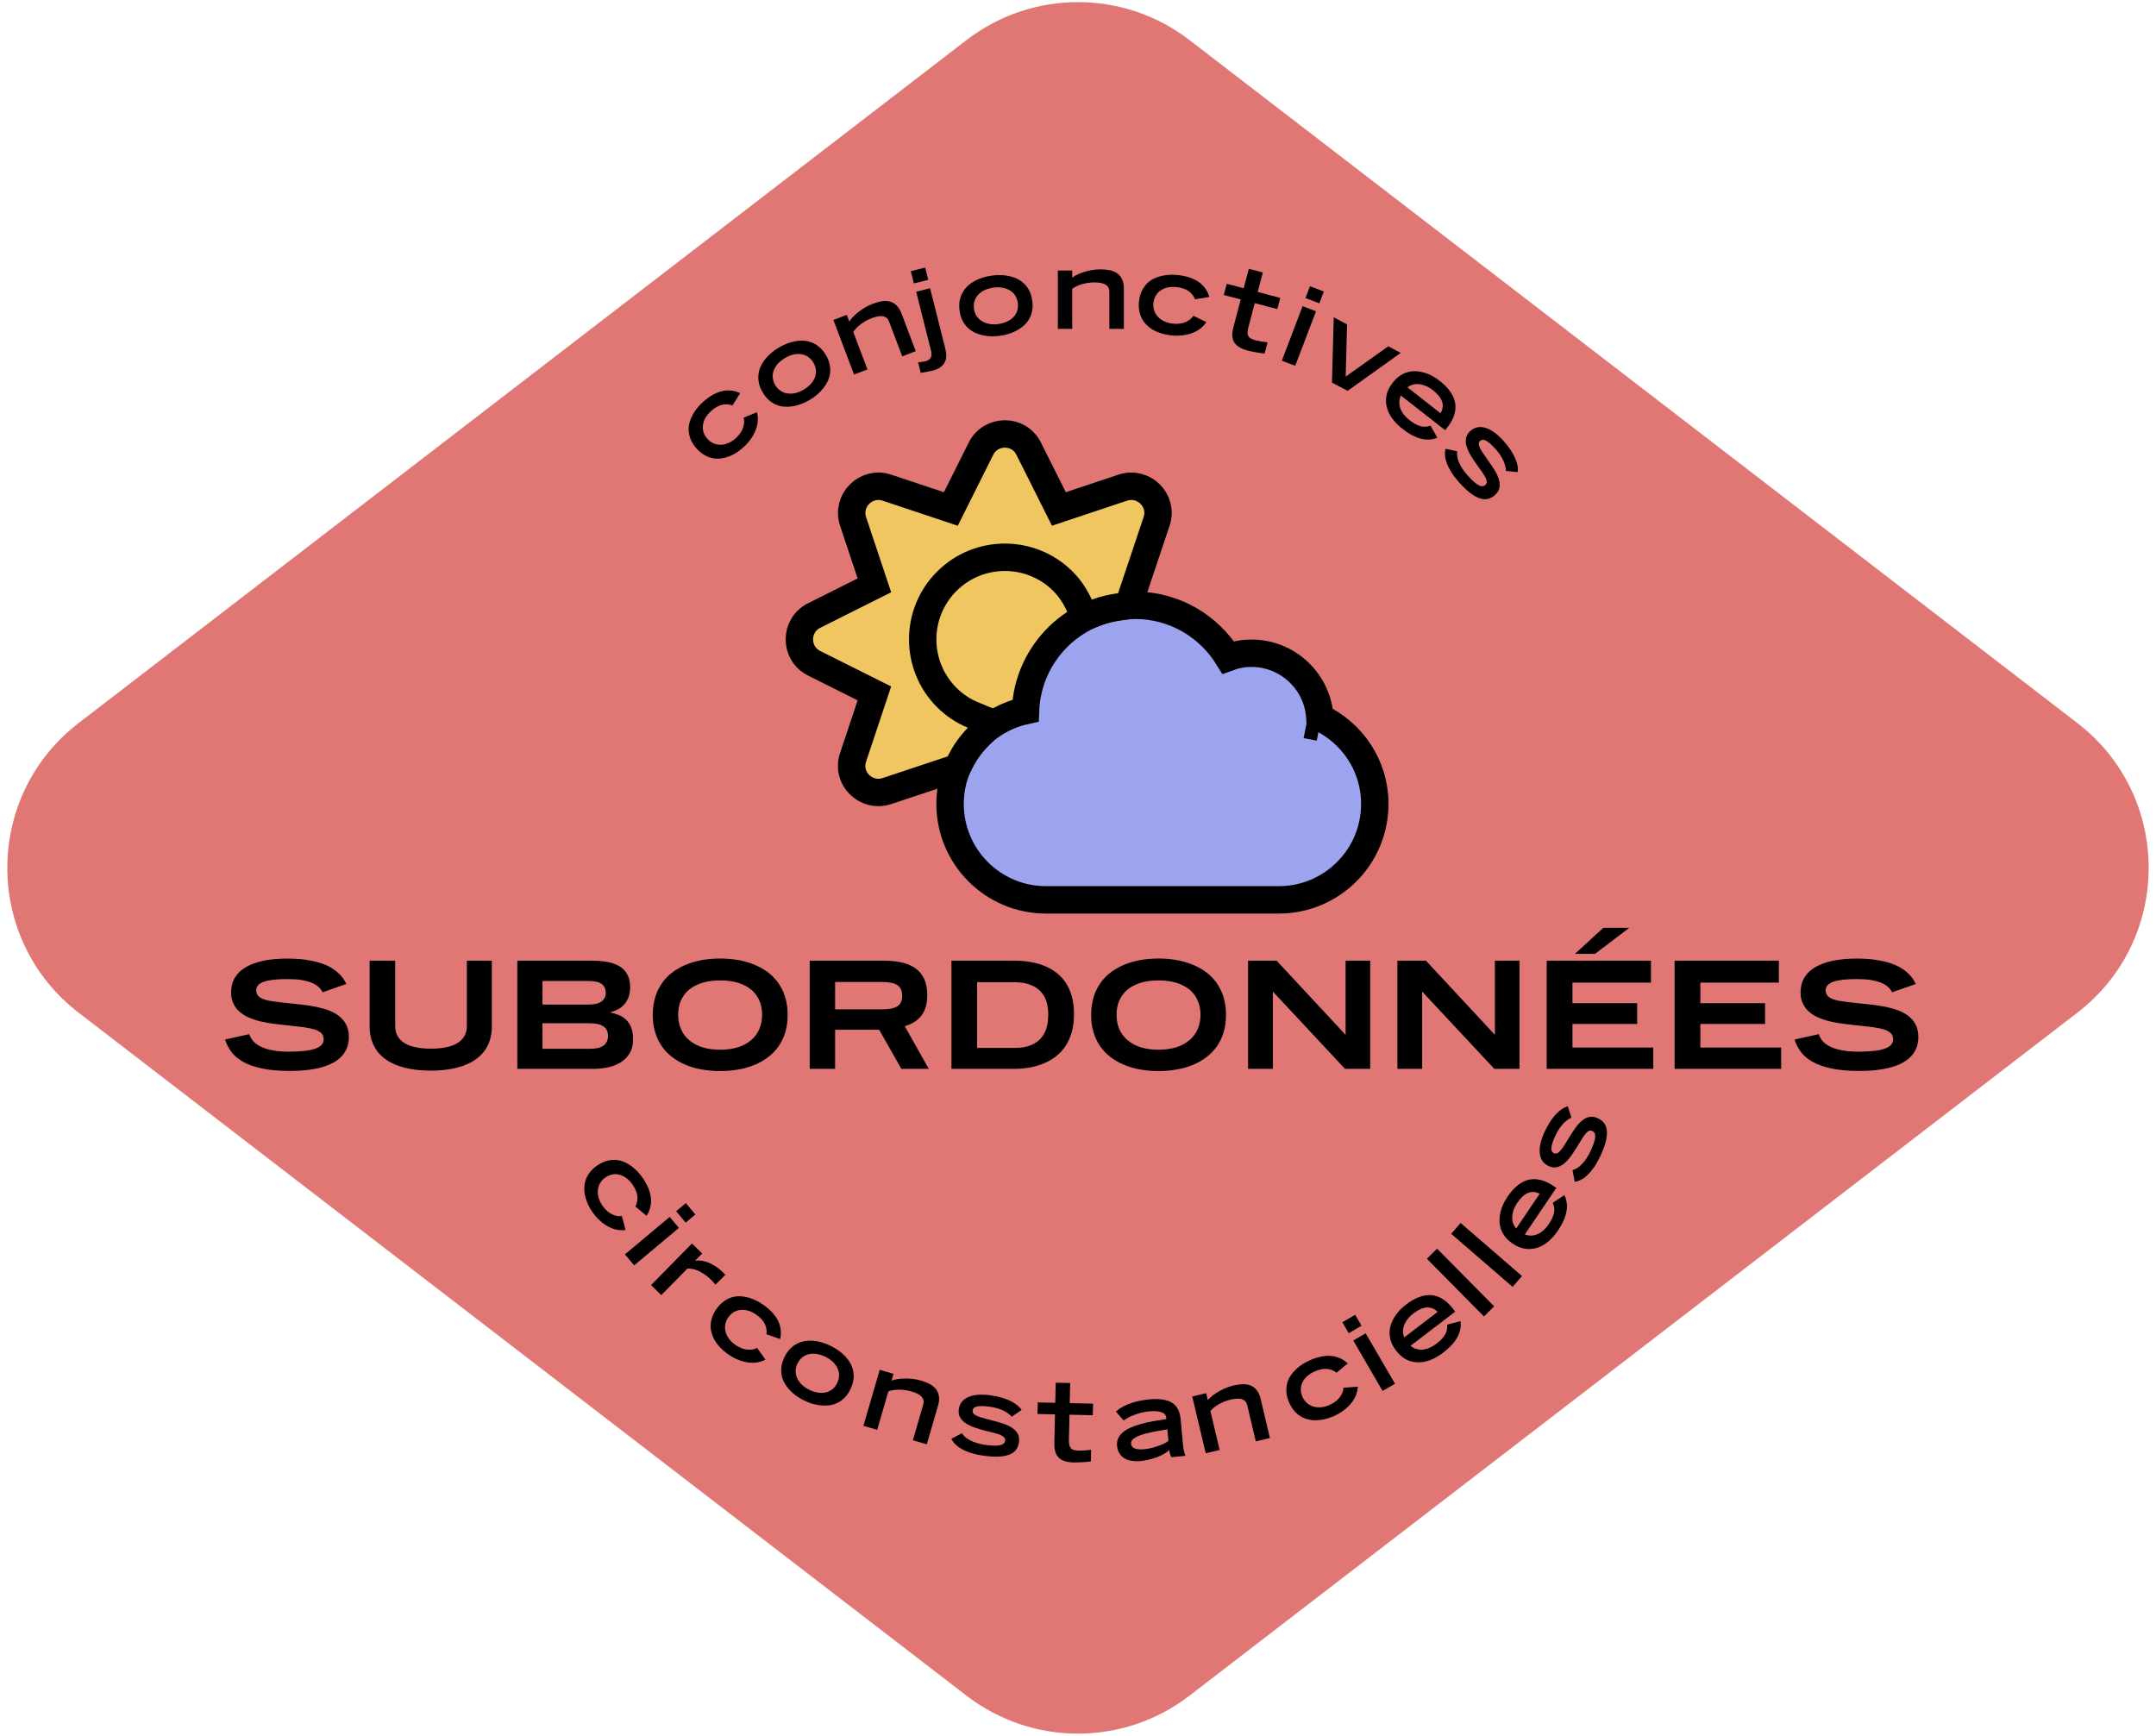 <svg width="236" height="190" viewBox="0 0 236 190" fill="none" xmlns="http://www.w3.org/2000/svg">
<path d="M8.608 110.852C-1.8 102.847 -1.8 87.153 8.608 79.147L105.806 4.38C112.995 -1.15 123.005 -1.15 130.194 4.38L227.392 79.147C237.799 87.153 237.799 102.847 227.392 110.852L130.194 185.62C123.005 191.15 112.995 191.15 105.806 185.62L8.608 110.852Z" fill="#E17774"/>
<path d="M31.695 117.227C32.547 117.227 33.297 117.18 33.953 117.086C34.602 116.992 35.172 116.859 35.648 116.688C36.125 116.523 36.531 116.32 36.859 116.086C37.18 115.859 37.445 115.602 37.641 115.328C37.836 115.055 37.977 114.758 38.062 114.453C38.148 114.148 38.188 113.828 38.188 113.508C38.188 113 38.094 112.57 37.914 112.203C37.734 111.836 37.484 111.523 37.172 111.266C36.852 111.008 36.484 110.797 36.07 110.633C35.648 110.469 35.195 110.336 34.719 110.234C34.242 110.133 33.75 110.055 33.242 109.992C32.734 109.938 32.234 109.883 31.742 109.828C31.109 109.766 30.555 109.703 30.094 109.641C29.625 109.586 29.242 109.508 28.938 109.406C28.633 109.305 28.414 109.18 28.266 109.016C28.117 108.859 28.047 108.648 28.047 108.383C28.047 107.977 28.32 107.672 28.867 107.469C29.414 107.273 30.266 107.172 31.43 107.172C32 107.172 32.508 107.203 32.945 107.266C33.375 107.336 33.75 107.43 34.07 107.555C34.383 107.68 34.641 107.828 34.844 108.008C35.047 108.188 35.203 108.391 35.312 108.617L37.906 107.711C37.812 107.5 37.688 107.289 37.539 107.07C37.383 106.859 37.188 106.648 36.953 106.438C36.719 106.227 36.438 106.031 36.109 105.852C35.781 105.672 35.391 105.508 34.945 105.375C34.5 105.242 33.984 105.133 33.406 105.047C32.828 104.969 32.172 104.93 31.445 104.93C30.453 104.93 29.57 105.008 28.812 105.172C28.047 105.336 27.406 105.57 26.883 105.883C26.359 106.195 25.969 106.578 25.703 107.031C25.43 107.492 25.297 108.016 25.297 108.609C25.297 109.102 25.383 109.523 25.562 109.875C25.734 110.234 25.969 110.539 26.273 110.789C26.578 111.047 26.93 111.258 27.336 111.422C27.734 111.586 28.164 111.727 28.625 111.828C29.086 111.93 29.562 112.016 30.055 112.078C30.547 112.141 31.023 112.195 31.5 112.242C32.164 112.312 32.742 112.375 33.234 112.438C33.727 112.508 34.133 112.594 34.461 112.695C34.781 112.805 35.023 112.945 35.188 113.109C35.352 113.281 35.43 113.508 35.43 113.781C35.43 114 35.359 114.188 35.219 114.352C35.078 114.516 34.859 114.656 34.555 114.773C34.25 114.891 33.852 114.977 33.375 115.031C32.898 115.086 32.312 115.117 31.633 115.117C30.938 115.117 30.336 115.07 29.828 114.969C29.32 114.875 28.898 114.742 28.555 114.57C28.203 114.406 27.93 114.203 27.727 113.969C27.523 113.734 27.375 113.477 27.281 113.203L24.641 113.789C24.781 114.25 25 114.688 25.297 115.102C25.594 115.516 26.016 115.883 26.555 116.195C27.094 116.516 27.789 116.766 28.625 116.945C29.461 117.133 30.484 117.227 31.695 117.227ZM47.148 117.195C48.227 117.195 49.18 117.086 50.016 116.875C50.844 116.664 51.539 116.352 52.109 115.938C52.672 115.531 53.102 115.023 53.398 114.422C53.688 113.82 53.836 113.133 53.836 112.359V105.156H51.102V112.297C51.102 112.734 51.008 113.109 50.828 113.422C50.648 113.734 50.383 113.992 50.047 114.195C49.711 114.398 49.297 114.547 48.812 114.641C48.328 114.742 47.781 114.789 47.18 114.789C46.57 114.789 46.023 114.742 45.539 114.641C45.055 114.547 44.641 114.398 44.305 114.195C43.969 113.992 43.711 113.734 43.531 113.422C43.352 113.109 43.258 112.734 43.258 112.297V105.156H40.461V112.359C40.461 113.133 40.609 113.82 40.906 114.422C41.195 115.023 41.625 115.531 42.195 115.938C42.766 116.352 43.461 116.664 44.297 116.875C45.125 117.086 46.078 117.195 47.148 117.195ZM56.625 105.156V117H64.961C65.477 117 65.992 116.945 66.508 116.844C67.023 116.742 67.492 116.562 67.906 116.312C68.32 116.062 68.656 115.727 68.914 115.312C69.172 114.898 69.297 114.375 69.297 113.75C69.297 113.242 69.227 112.82 69.094 112.477C68.953 112.133 68.766 111.852 68.531 111.625C68.297 111.398 68.031 111.227 67.727 111.102C67.422 110.977 67.102 110.883 66.766 110.82C67.047 110.75 67.32 110.648 67.586 110.516C67.844 110.383 68.078 110.211 68.289 109.992C68.5 109.773 68.664 109.508 68.789 109.188C68.914 108.875 68.977 108.508 68.977 108.086C68.977 107.656 68.922 107.289 68.805 106.977C68.688 106.664 68.523 106.398 68.32 106.18C68.117 105.969 67.875 105.789 67.602 105.656C67.328 105.523 67.031 105.414 66.711 105.344C66.391 105.273 66.062 105.219 65.711 105.195C65.359 105.172 65.016 105.156 64.672 105.156H56.625ZM64.57 114.805H59.375V112.008H64.492C65.203 112.008 65.727 112.125 66.062 112.352C66.391 112.578 66.555 112.93 66.555 113.398C66.555 113.844 66.398 114.195 66.078 114.438C65.758 114.68 65.258 114.805 64.57 114.805ZM64.461 109.961H59.375V107.383H64.43C65.094 107.383 65.578 107.492 65.867 107.711C66.156 107.93 66.305 108.25 66.305 108.68C66.305 109.07 66.156 109.383 65.859 109.609C65.555 109.844 65.094 109.961 64.461 109.961ZM78.828 117.242C79.5 117.242 80.148 117.188 80.773 117.078C81.398 116.977 81.984 116.812 82.539 116.586C83.086 116.367 83.586 116.086 84.039 115.75C84.484 115.414 84.875 115.023 85.203 114.562C85.523 114.109 85.773 113.594 85.953 113.008C86.133 112.43 86.219 111.789 86.219 111.078C86.219 110.367 86.125 109.727 85.945 109.141C85.766 108.562 85.508 108.047 85.188 107.586C84.859 107.133 84.469 106.734 84.016 106.398C83.555 106.062 83.055 105.789 82.508 105.57C81.961 105.352 81.375 105.188 80.758 105.078C80.133 104.977 79.492 104.922 78.828 104.922C78.164 104.922 77.523 104.977 76.906 105.078C76.281 105.188 75.695 105.352 75.156 105.57C74.609 105.789 74.109 106.062 73.656 106.398C73.195 106.734 72.805 107.133 72.484 107.586C72.156 108.047 71.906 108.562 71.727 109.141C71.547 109.727 71.453 110.367 71.453 111.078C71.453 111.789 71.539 112.43 71.719 113.008C71.898 113.594 72.148 114.109 72.469 114.562C72.789 115.023 73.18 115.414 73.633 115.75C74.078 116.086 74.578 116.367 75.125 116.586C75.672 116.812 76.258 116.977 76.883 117.078C77.508 117.188 78.156 117.242 78.828 117.242ZM78.828 114.906C78.094 114.906 77.445 114.812 76.875 114.633C76.305 114.453 75.82 114.188 75.43 113.852C75.039 113.516 74.742 113.117 74.539 112.648C74.336 112.18 74.234 111.656 74.234 111.078C74.234 110.5 74.336 109.977 74.539 109.516C74.742 109.055 75.039 108.656 75.43 108.328C75.82 108.008 76.305 107.758 76.875 107.578C77.445 107.406 78.094 107.32 78.828 107.32C79.562 107.32 80.219 107.406 80.789 107.578C81.359 107.758 81.836 108.008 82.227 108.328C82.617 108.656 82.914 109.055 83.117 109.516C83.32 109.977 83.422 110.5 83.422 111.078C83.422 111.656 83.32 112.18 83.117 112.648C82.914 113.117 82.617 113.516 82.227 113.852C81.836 114.188 81.359 114.453 80.789 114.633C80.219 114.812 79.562 114.906 78.828 114.906ZM88.633 105.156V117H91.414V112.719H96.234L98.664 117H101.664L99.039 112.328C99.859 112.086 100.469 111.688 100.883 111.133C101.297 110.578 101.5 109.844 101.5 108.93C101.5 108.25 101.391 107.664 101.18 107.188C100.961 106.711 100.648 106.32 100.242 106.016C99.828 105.719 99.328 105.5 98.742 105.359C98.156 105.227 97.484 105.156 96.742 105.156H88.633ZM96.641 110.484H91.414V107.492H96.641C97.367 107.492 97.906 107.609 98.25 107.852C98.586 108.094 98.758 108.477 98.758 109.008C98.758 109.531 98.586 109.906 98.25 110.133C97.906 110.367 97.367 110.484 96.641 110.484ZM104.148 105.156V117H111C111.594 117 112.172 116.953 112.727 116.852C113.281 116.75 113.797 116.602 114.281 116.391C114.766 116.188 115.211 115.93 115.617 115.609C116.016 115.289 116.367 114.914 116.656 114.469C116.945 114.023 117.164 113.516 117.328 112.945C117.484 112.375 117.562 111.727 117.562 111.016C117.562 110.297 117.484 109.656 117.328 109.086C117.172 108.516 116.953 108.016 116.664 107.578C116.375 107.148 116.031 106.773 115.633 106.469C115.234 106.164 114.789 105.914 114.305 105.719C113.812 105.523 113.289 105.383 112.734 105.289C112.18 105.203 111.602 105.156 111 105.156H104.148ZM111.031 114.711H106.953V107.516H111C111.68 107.516 112.266 107.602 112.742 107.781C113.219 107.961 113.602 108.203 113.898 108.516C114.195 108.828 114.414 109.203 114.547 109.633C114.68 110.062 114.742 110.539 114.742 111.047C114.742 111.594 114.68 112.094 114.547 112.539C114.414 112.984 114.195 113.375 113.906 113.695C113.609 114.016 113.227 114.266 112.758 114.445C112.281 114.625 111.711 114.711 111.031 114.711ZM126.812 117.242C127.484 117.242 128.133 117.188 128.758 117.078C129.383 116.977 129.969 116.812 130.523 116.586C131.07 116.367 131.57 116.086 132.023 115.75C132.469 115.414 132.859 115.023 133.188 114.562C133.508 114.109 133.758 113.594 133.938 113.008C134.117 112.43 134.203 111.789 134.203 111.078C134.203 110.367 134.109 109.727 133.93 109.141C133.75 108.562 133.492 108.047 133.172 107.586C132.844 107.133 132.453 106.734 132 106.398C131.539 106.062 131.039 105.789 130.492 105.57C129.945 105.352 129.359 105.188 128.742 105.078C128.117 104.977 127.477 104.922 126.812 104.922C126.148 104.922 125.508 104.977 124.891 105.078C124.266 105.188 123.68 105.352 123.141 105.57C122.594 105.789 122.094 106.062 121.641 106.398C121.18 106.734 120.789 107.133 120.469 107.586C120.141 108.047 119.891 108.562 119.711 109.141C119.531 109.727 119.438 110.367 119.438 111.078C119.438 111.789 119.523 112.43 119.703 113.008C119.883 113.594 120.133 114.109 120.453 114.562C120.773 115.023 121.164 115.414 121.617 115.75C122.062 116.086 122.562 116.367 123.109 116.586C123.656 116.812 124.242 116.977 124.867 117.078C125.492 117.188 126.141 117.242 126.812 117.242ZM126.812 114.906C126.078 114.906 125.43 114.812 124.859 114.633C124.289 114.453 123.805 114.188 123.414 113.852C123.023 113.516 122.727 113.117 122.523 112.648C122.32 112.18 122.219 111.656 122.219 111.078C122.219 110.5 122.32 109.977 122.523 109.516C122.727 109.055 123.023 108.656 123.414 108.328C123.805 108.008 124.289 107.758 124.859 107.578C125.43 107.406 126.078 107.32 126.812 107.32C127.547 107.32 128.203 107.406 128.773 107.578C129.344 107.758 129.82 108.008 130.211 108.328C130.602 108.656 130.898 109.055 131.102 109.516C131.305 109.977 131.406 110.5 131.406 111.078C131.406 111.656 131.305 112.18 131.102 112.648C130.898 113.117 130.602 113.516 130.211 113.852C129.82 114.188 129.344 114.453 128.773 114.633C128.203 114.812 127.547 114.906 126.812 114.906ZM136.617 105.156V117H139.328V108.539L147.227 117H149.984V105.156H147.289V113.273L139.742 105.156H136.617ZM152.961 105.156V117H155.672V108.539L163.57 117H166.328V105.156H163.633V113.273L156.086 105.156H152.961ZM175.508 101.562L172.391 104.414H174.586L178.344 101.562H175.508ZM169.305 105.156V117H180.969V114.664H172.125V112.086H179.211V109.812H172.125V107.562H180.719V105.156H169.305ZM183.305 105.156V117H194.969V114.664H186.125V112.086H193.211V109.812H186.125V107.562H194.719V105.156H183.305ZM203.492 117.227C204.344 117.227 205.094 117.18 205.75 117.086C206.398 116.992 206.969 116.859 207.445 116.688C207.922 116.523 208.328 116.32 208.656 116.086C208.977 115.859 209.242 115.602 209.438 115.328C209.633 115.055 209.773 114.758 209.859 114.453C209.945 114.148 209.984 113.828 209.984 113.508C209.984 113 209.891 112.57 209.711 112.203C209.531 111.836 209.281 111.523 208.969 111.266C208.648 111.008 208.281 110.797 207.867 110.633C207.445 110.469 206.992 110.336 206.516 110.234C206.039 110.133 205.547 110.055 205.039 109.992C204.531 109.938 204.031 109.883 203.539 109.828C202.906 109.766 202.352 109.703 201.891 109.641C201.422 109.586 201.039 109.508 200.734 109.406C200.43 109.305 200.211 109.18 200.062 109.016C199.914 108.859 199.844 108.648 199.844 108.383C199.844 107.977 200.117 107.672 200.664 107.469C201.211 107.273 202.062 107.172 203.227 107.172C203.797 107.172 204.305 107.203 204.742 107.266C205.172 107.336 205.547 107.43 205.867 107.555C206.18 107.68 206.438 107.828 206.641 108.008C206.844 108.188 207 108.391 207.109 108.617L209.703 107.711C209.609 107.5 209.484 107.289 209.336 107.07C209.18 106.859 208.984 106.648 208.75 106.438C208.516 106.227 208.234 106.031 207.906 105.852C207.578 105.672 207.188 105.508 206.742 105.375C206.297 105.242 205.781 105.133 205.203 105.047C204.625 104.969 203.969 104.93 203.242 104.93C202.25 104.93 201.367 105.008 200.609 105.172C199.844 105.336 199.203 105.57 198.68 105.883C198.156 106.195 197.766 106.578 197.5 107.031C197.227 107.492 197.094 108.016 197.094 108.609C197.094 109.102 197.18 109.523 197.359 109.875C197.531 110.234 197.766 110.539 198.07 110.789C198.375 111.047 198.727 111.258 199.133 111.422C199.531 111.586 199.961 111.727 200.422 111.828C200.883 111.93 201.359 112.016 201.852 112.078C202.344 112.141 202.82 112.195 203.297 112.242C203.961 112.312 204.539 112.375 205.031 112.438C205.523 112.508 205.93 112.594 206.258 112.695C206.578 112.805 206.82 112.945 206.984 113.109C207.148 113.281 207.227 113.508 207.227 113.781C207.227 114 207.156 114.188 207.016 114.352C206.875 114.516 206.656 114.656 206.352 114.773C206.047 114.891 205.648 114.977 205.172 115.031C204.695 115.086 204.109 115.117 203.43 115.117C202.734 115.117 202.133 115.07 201.625 114.969C201.117 114.875 200.695 114.742 200.352 114.57C200 114.406 199.727 114.203 199.523 113.969C199.32 113.734 199.172 113.477 199.078 113.203L196.438 113.789C196.578 114.25 196.797 114.688 197.094 115.102C197.391 115.516 197.812 115.883 198.352 116.195C198.891 116.516 199.586 116.766 200.422 116.945C201.258 117.133 202.281 117.227 203.492 117.227Z" fill="black"/>
<path d="M81.261 49.064C81.646 48.73 81.961 48.387 82.203 48.031C82.448 47.678 82.63 47.334 82.75 46.99C82.874 46.65 82.944 46.318 82.954 45.999C82.968 45.684 82.931 45.391 82.859 45.12L81.395 45.722C81.457 45.963 81.47 46.192 81.437 46.414C81.405 46.636 81.34 46.847 81.247 47.044C81.154 47.241 81.037 47.42 80.905 47.581C80.769 47.746 80.63 47.889 80.488 48.012C80.227 48.239 79.954 48.406 79.671 48.519C79.389 48.632 79.119 48.687 78.846 48.684C78.572 48.681 78.314 48.626 78.069 48.513C77.827 48.404 77.606 48.239 77.418 48.022C77.199 47.77 77.052 47.502 76.985 47.227C76.913 46.956 76.911 46.686 76.964 46.415C77.016 46.145 77.121 45.891 77.281 45.636C77.444 45.386 77.643 45.159 77.882 44.952C78.276 44.611 78.669 44.394 79.05 44.304C79.434 44.219 79.81 44.242 80.174 44.384L81.025 43.041C80.419 42.745 79.777 42.666 79.103 42.8C78.428 42.943 77.737 43.318 77.028 43.932C76.807 44.124 76.597 44.337 76.393 44.576C76.189 44.815 76.008 45.072 75.856 45.344C75.699 45.619 75.58 45.901 75.492 46.202C75.404 46.504 75.365 46.808 75.381 47.121C75.4 47.438 75.468 47.758 75.599 48.079C75.729 48.408 75.93 48.73 76.211 49.053C76.468 49.35 76.742 49.585 77.024 49.759C77.307 49.933 77.593 50.057 77.887 50.128C78.181 50.199 78.478 50.22 78.775 50.195C79.076 50.175 79.366 50.117 79.656 50.013C79.942 49.913 80.225 49.784 80.494 49.62C80.763 49.456 81.022 49.271 81.261 49.064Z" fill="black"/>
<path d="M88.647 43.764C88.924 43.598 89.188 43.413 89.438 43.202C89.688 42.992 89.907 42.765 90.106 42.516C90.306 42.267 90.47 42.005 90.606 41.719C90.74 41.441 90.823 41.146 90.863 40.835C90.903 40.525 90.881 40.203 90.811 39.87C90.742 39.536 90.603 39.202 90.396 38.855C90.186 38.503 89.951 38.213 89.69 37.993C89.429 37.774 89.156 37.603 88.864 37.491C88.572 37.379 88.272 37.312 87.961 37.293C87.649 37.275 87.341 37.295 87.027 37.353C86.714 37.411 86.408 37.505 86.104 37.625C85.801 37.745 85.512 37.89 85.235 38.055C84.959 38.221 84.694 38.406 84.445 38.617C84.195 38.827 83.968 39.052 83.768 39.301C83.569 39.55 83.404 39.812 83.273 40.095C83.142 40.378 83.059 40.673 83.025 40.981C82.985 41.291 83.006 41.613 83.076 41.946C83.146 42.28 83.29 42.624 83.501 42.976C83.708 43.323 83.939 43.608 84.2 43.827C84.461 44.047 84.731 44.213 85.023 44.325C85.311 44.44 85.61 44.507 85.924 44.518C86.235 44.536 86.544 44.516 86.857 44.458C87.171 44.4 87.48 44.311 87.783 44.191C88.087 44.071 88.371 43.929 88.647 43.764ZM87.98 42.647C87.673 42.831 87.367 42.959 87.06 43.026C86.752 43.094 86.462 43.111 86.187 43.063C85.911 43.023 85.662 42.926 85.435 42.775C85.208 42.624 85.02 42.423 84.87 42.172C84.707 41.9 84.613 41.628 84.59 41.349C84.564 41.078 84.597 40.812 84.692 40.55C84.786 40.296 84.933 40.051 85.142 39.818C85.353 39.589 85.611 39.38 85.918 39.197C86.225 39.014 86.53 38.885 86.835 38.813C87.142 38.745 87.428 38.731 87.704 38.771C87.975 38.814 88.224 38.91 88.451 39.062C88.681 39.218 88.873 39.424 89.029 39.686C89.188 39.952 89.279 40.219 89.305 40.49C89.334 40.766 89.301 41.032 89.207 41.286C89.113 41.54 88.966 41.785 88.758 42.019C88.549 42.252 88.292 42.461 87.98 42.647Z" fill="black"/>
<path d="M91.224 35.024L93.486 40.997L94.955 40.441L93.403 36.342C93.479 36.213 93.585 36.079 93.724 35.932C93.857 35.788 94.011 35.648 94.191 35.511C94.371 35.374 94.562 35.251 94.772 35.128C94.984 35.01 95.197 34.91 95.422 34.825C95.943 34.628 96.361 34.557 96.673 34.621C96.98 34.687 97.195 34.874 97.313 35.187L98.757 39.001L100.242 38.438L98.686 34.329C98.539 33.94 98.358 33.645 98.14 33.433C97.922 33.221 97.681 33.08 97.409 33.008C97.139 32.941 96.84 32.929 96.527 32.978C96.214 33.028 95.886 33.121 95.546 33.25C95.212 33.376 94.899 33.526 94.615 33.702C94.325 33.881 94.073 34.058 93.854 34.241C93.63 34.426 93.446 34.602 93.291 34.774C93.137 34.945 93.033 35.085 92.971 35.202L92.693 34.468L91.224 35.024Z" fill="black"/>
<path d="M102.08 40.571C102.449 40.478 102.743 40.349 102.96 40.18C103.178 40.011 103.336 39.825 103.434 39.614C103.532 39.402 103.579 39.179 103.58 38.943C103.581 38.707 103.551 38.467 103.492 38.234L101.811 31.551L100.288 31.934L101.919 38.418C101.966 38.605 101.981 38.759 101.965 38.89C101.944 39.022 101.904 39.128 101.842 39.217C101.78 39.305 101.7 39.373 101.598 39.423C101.497 39.479 101.392 39.517 101.278 39.546C101.204 39.564 101.123 39.579 101.048 39.592C100.967 39.606 100.892 39.619 100.822 39.63C100.747 39.643 100.682 39.647 100.628 39.649C100.569 39.658 100.527 39.656 100.497 39.658L100.786 40.806C100.815 40.804 100.875 40.801 100.967 40.784C101.056 40.774 101.166 40.758 101.287 40.734C101.408 40.709 101.541 40.688 101.685 40.658C101.823 40.629 101.955 40.602 102.08 40.571ZM99.698 29.684L100.035 31.025L101.609 30.629L101.272 29.288L99.698 29.684Z" fill="black"/>
<path d="M109.468 36.755C109.787 36.711 110.103 36.643 110.415 36.547C110.727 36.451 111.018 36.328 111.299 36.176C111.579 36.025 111.833 35.848 112.07 35.638C112.302 35.434 112.494 35.194 112.651 34.924C112.809 34.654 112.915 34.349 112.981 34.015C113.047 33.681 113.05 33.319 112.995 32.919C112.939 32.513 112.836 32.154 112.681 31.85C112.527 31.546 112.342 31.282 112.117 31.065C111.892 30.847 111.642 30.669 111.363 30.53C111.083 30.391 110.791 30.29 110.48 30.221C110.169 30.151 109.851 30.118 109.524 30.11C109.198 30.102 108.875 30.123 108.556 30.167C108.237 30.212 107.921 30.279 107.609 30.375C107.297 30.472 107 30.59 106.719 30.741C106.438 30.892 106.185 31.07 105.954 31.279C105.722 31.488 105.531 31.728 105.379 31.997C105.221 32.268 105.115 32.572 105.049 32.907C104.983 33.241 104.981 33.614 105.038 34.02C105.093 34.421 105.195 34.773 105.35 35.077C105.504 35.381 105.688 35.64 105.913 35.857C106.132 36.075 106.382 36.254 106.666 36.386C106.946 36.525 107.238 36.626 107.549 36.695C107.861 36.765 108.179 36.803 108.506 36.811C108.832 36.819 109.149 36.799 109.468 36.755ZM109.29 35.467C108.936 35.516 108.604 35.514 108.295 35.456C107.985 35.399 107.711 35.301 107.477 35.15C107.238 35.005 107.047 34.819 106.897 34.591C106.747 34.363 106.652 34.104 106.612 33.814C106.569 33.501 106.588 33.214 106.676 32.948C106.758 32.688 106.891 32.456 107.082 32.252C107.268 32.055 107.499 31.887 107.782 31.753C108.066 31.625 108.385 31.534 108.739 31.485C109.093 31.436 109.424 31.437 109.733 31.489C110.043 31.547 110.311 31.646 110.55 31.79C110.783 31.936 110.974 32.122 111.124 32.35C111.274 32.583 111.37 32.848 111.412 33.15C111.455 33.457 111.434 33.738 111.352 33.998C111.27 34.264 111.137 34.495 110.951 34.692C110.766 34.889 110.535 35.058 110.251 35.191C109.968 35.325 109.65 35.417 109.29 35.467Z" fill="black"/>
<path d="M115.795 29.613V36H117.366V31.617C117.483 31.523 117.629 31.436 117.811 31.348C117.987 31.26 118.18 31.184 118.397 31.119C118.614 31.055 118.836 31.008 119.077 30.967C119.317 30.932 119.551 30.914 119.791 30.914C120.348 30.914 120.764 30.996 121.034 31.166C121.297 31.336 121.432 31.588 121.432 31.922V36H123.02V31.605C123.02 31.189 122.956 30.85 122.827 30.574C122.698 30.299 122.522 30.082 122.293 29.918C122.065 29.76 121.789 29.643 121.479 29.578C121.168 29.514 120.829 29.484 120.465 29.484C120.108 29.484 119.762 29.514 119.434 29.578C119.1 29.643 118.801 29.719 118.532 29.812C118.256 29.906 118.022 30.006 117.817 30.111C117.612 30.217 117.465 30.311 117.366 30.398V29.613H115.795Z" fill="black"/>
<path d="M128.044 36.695C128.55 36.76 129.016 36.766 129.443 36.708C129.869 36.656 130.247 36.562 130.584 36.422C130.92 36.287 131.213 36.118 131.458 35.913C131.701 35.713 131.895 35.49 132.049 35.255L130.625 34.566C130.486 34.773 130.324 34.936 130.137 35.059C129.95 35.183 129.749 35.276 129.54 35.338C129.331 35.4 129.121 35.432 128.913 35.441C128.699 35.45 128.499 35.442 128.313 35.418C127.97 35.375 127.663 35.282 127.391 35.147C127.118 35.012 126.897 34.848 126.717 34.642C126.536 34.436 126.406 34.207 126.326 33.949C126.246 33.696 126.222 33.422 126.258 33.137C126.301 32.806 126.402 32.517 126.562 32.283C126.716 32.049 126.916 31.868 127.153 31.727C127.389 31.585 127.649 31.494 127.945 31.443C128.24 31.398 128.541 31.395 128.855 31.435C129.373 31.501 129.797 31.649 130.117 31.873C130.436 32.103 130.67 32.398 130.807 32.764L132.376 32.503C132.192 31.854 131.823 31.323 131.273 30.91C130.716 30.503 129.976 30.237 129.046 30.119C128.756 30.082 128.456 30.067 128.142 30.075C127.828 30.082 127.516 30.119 127.213 30.187C126.903 30.254 126.613 30.353 126.33 30.488C126.047 30.623 125.794 30.798 125.571 31.017C125.348 31.243 125.154 31.508 125.003 31.819C124.844 32.136 124.739 32.501 124.685 32.925C124.635 33.314 124.642 33.675 124.701 34.002C124.76 34.328 124.858 34.624 125.002 34.891C125.145 35.157 125.328 35.393 125.544 35.597C125.759 35.808 125.996 35.986 126.267 36.133C126.532 36.279 126.818 36.403 127.119 36.495C127.42 36.586 127.731 36.655 128.044 36.695Z" fill="black"/>
<path d="M136.551 38.365C136.744 38.416 136.944 38.463 137.145 38.504C137.346 38.545 137.538 38.577 137.718 38.606C137.892 38.634 138.044 38.656 138.173 38.672C138.302 38.688 138.384 38.698 138.426 38.702L138.75 37.473C138.696 37.471 138.608 37.46 138.492 37.441C138.374 37.428 138.252 37.408 138.119 37.385C137.985 37.362 137.852 37.339 137.72 37.31C137.588 37.282 137.485 37.261 137.406 37.239C137.224 37.192 137.07 37.133 136.947 37.07C136.819 37.006 136.726 36.921 136.664 36.814C136.599 36.712 136.56 36.586 136.558 36.434C136.555 36.282 136.579 36.1 136.636 35.885L137.348 33.183L139.819 33.834L140.141 32.61L137.671 31.959L138.233 29.829L136.698 29.424L136.136 31.554L134.283 31.065L133.96 32.289L135.813 32.778L135.003 35.848C134.918 36.171 134.881 36.471 134.891 36.734C134.9 36.997 134.96 37.231 135.081 37.438C135.202 37.646 135.378 37.826 135.622 37.981C135.861 38.135 136.171 38.265 136.551 38.365Z" fill="black"/>
<path d="M142.586 33.514L140.311 39.481L141.778 40.041L144.053 34.073L142.586 33.514ZM143.392 31.332L142.9 32.624L144.416 33.202L144.909 31.91L143.392 31.332Z" fill="black"/>
<path d="M145.994 34.733L145.8 41.876L147.512 42.786L153.325 38.63L151.964 37.907L147.3 41.227L147.453 35.508L145.994 34.733Z" fill="black"/>
<path d="M153.347 43.298L158.19 47.092L158.418 46.801C158.71 46.428 158.929 46.063 159.071 45.721C159.213 45.378 159.294 45.047 159.314 44.727C159.333 44.407 159.301 44.107 159.217 43.825C159.132 43.543 159.008 43.274 158.848 43.022C158.688 42.77 158.504 42.53 158.29 42.309C158.071 42.086 157.842 41.884 157.602 41.696C157.362 41.508 157.103 41.335 156.83 41.18C156.548 41.027 156.261 40.899 155.967 40.809C155.667 40.716 155.364 40.657 155.061 40.636C154.749 40.615 154.444 40.644 154.145 40.722C153.841 40.796 153.548 40.932 153.262 41.117C152.972 41.306 152.703 41.564 152.446 41.892C152.081 42.358 151.853 42.819 151.767 43.281C151.681 43.742 151.694 44.191 151.818 44.623C151.937 45.059 152.142 45.472 152.44 45.862C152.737 46.251 153.085 46.606 153.491 46.924C153.874 47.224 154.237 47.463 154.584 47.647C154.928 47.826 155.26 47.953 155.579 48.031C155.897 48.109 156.196 48.135 156.49 48.112C156.78 48.094 157.064 48.026 157.334 47.918L156.589 46.589C156.214 46.735 155.845 46.751 155.473 46.645C155.101 46.54 154.707 46.321 154.292 45.996C154.066 45.819 153.872 45.63 153.701 45.421C153.529 45.212 153.398 44.99 153.308 44.763C153.213 44.532 153.171 44.291 153.171 44.045C153.17 43.799 153.228 43.554 153.347 43.298ZM156.825 42.688C157.074 42.883 157.282 43.083 157.457 43.287C157.627 43.488 157.753 43.698 157.833 43.909C157.913 44.121 157.939 44.335 157.92 44.558C157.901 44.782 157.82 45.008 157.681 45.234L154.065 42.401C154.298 42.226 154.539 42.118 154.792 42.07C155.042 42.028 155.293 42.031 155.537 42.08C155.776 42.126 156.011 42.206 156.237 42.317C156.455 42.428 156.654 42.554 156.825 42.688Z" fill="black"/>
<path d="M159.752 52.841C160.546 53.726 161.267 54.292 161.91 54.526C162.548 54.764 163.118 54.654 163.629 54.197C163.903 53.95 164.071 53.69 164.132 53.407C164.189 53.128 164.172 52.828 164.085 52.512C163.995 52.2 163.846 51.877 163.645 51.538C163.439 51.195 163.209 50.85 162.955 50.496C162.75 50.207 162.57 49.944 162.408 49.711C162.238 49.478 162.113 49.268 162.019 49.084C161.925 48.901 161.871 48.744 161.866 48.607C161.857 48.474 161.905 48.36 162.014 48.262C162.092 48.192 162.182 48.151 162.286 48.145C162.386 48.133 162.505 48.16 162.646 48.23C162.779 48.3 162.94 48.408 163.118 48.563C163.292 48.714 163.496 48.924 163.727 49.181C163.931 49.408 164.105 49.629 164.247 49.849C164.385 50.064 164.498 50.277 164.586 50.481C164.671 50.681 164.735 50.875 164.779 51.056C164.815 51.236 164.839 51.404 164.839 51.553L166.147 51.678C166.163 51.476 166.154 51.247 166.118 51.004C166.077 50.757 165.996 50.492 165.875 50.207C165.753 49.922 165.588 49.615 165.377 49.284C165.163 48.957 164.891 48.61 164.559 48.239C164.25 47.895 163.933 47.603 163.615 47.362C163.292 47.124 162.977 46.958 162.671 46.854C162.358 46.75 162.056 46.721 161.772 46.764C161.483 46.81 161.214 46.941 160.962 47.16C160.687 47.406 160.523 47.671 160.474 47.959C160.426 48.247 160.442 48.546 160.537 48.863C160.632 49.179 160.78 49.502 160.982 49.841C161.183 50.18 161.406 50.516 161.645 50.852C161.868 51.163 162.065 51.444 162.235 51.677C162.4 51.914 162.526 52.116 162.616 52.295C162.702 52.47 162.743 52.622 162.749 52.751C162.746 52.879 162.694 52.988 162.585 53.086C162.494 53.168 162.387 53.216 162.267 53.222C162.146 53.228 162.007 53.187 161.85 53.108C161.692 53.029 161.521 52.9 161.323 52.723C161.125 52.546 160.897 52.318 160.647 52.039C160.408 51.773 160.206 51.513 160.05 51.259C159.889 51.01 159.765 50.775 159.682 50.55C159.59 50.326 159.531 50.119 159.508 49.927C159.482 49.73 159.483 49.556 159.508 49.4L158.232 49.127C158.175 49.344 158.154 49.584 158.173 49.842C158.188 50.104 158.255 50.39 158.371 50.703C158.486 51.017 158.655 51.353 158.88 51.71C159.106 52.067 159.396 52.444 159.752 52.841Z" fill="black"/>
<path d="M64.77 132.556C65.052 132.98 65.353 133.336 65.676 133.62C65.995 133.908 66.313 134.132 66.64 134.295C66.962 134.461 67.282 134.571 67.597 134.622C67.907 134.675 68.203 134.675 68.481 134.638L68.068 133.11C67.821 133.141 67.592 133.125 67.376 133.065C67.16 133.005 66.959 132.914 66.775 132.797C66.591 132.679 66.429 132.541 66.286 132.39C66.14 132.234 66.014 132.078 65.91 131.922C65.719 131.634 65.587 131.342 65.511 131.048C65.435 130.754 65.413 130.479 65.451 130.208C65.488 129.936 65.576 129.688 65.719 129.458C65.857 129.233 66.049 129.034 66.288 128.875C66.566 128.69 66.85 128.578 67.132 128.545C67.409 128.508 67.678 128.541 67.939 128.627C68.201 128.713 68.44 128.849 68.672 129.04C68.9 129.233 69.099 129.459 69.275 129.722C69.564 130.156 69.73 130.574 69.77 130.962C69.806 131.354 69.736 131.725 69.549 132.067L70.774 133.082C71.145 132.518 71.304 131.891 71.256 131.205C71.199 130.517 70.915 129.784 70.395 129.004C70.232 128.76 70.047 128.525 69.836 128.292C69.625 128.06 69.392 127.849 69.142 127.663C68.888 127.473 68.624 127.319 68.336 127.193C68.048 127.068 67.751 126.992 67.439 126.967C67.122 126.946 66.796 126.974 66.461 127.063C66.118 127.151 65.773 127.31 65.417 127.547C65.091 127.765 64.822 128.007 64.614 128.265C64.406 128.524 64.247 128.792 64.14 129.075C64.032 129.357 63.974 129.65 63.961 129.947C63.943 130.248 63.964 130.544 64.03 130.844C64.094 131.14 64.186 131.437 64.315 131.725C64.443 132.013 64.594 132.292 64.77 132.556Z" fill="black"/>
<path d="M73.305 133.208L68.407 137.307L69.415 138.511L74.313 134.412L73.305 133.208ZM75.074 131.697L74.013 132.585L75.055 133.829L76.115 132.942L75.074 131.697Z" fill="black"/>
<path d="M75.743 136.114L71.267 140.67L72.387 141.77L75.245 138.861C75.411 138.852 75.602 138.867 75.817 138.906C76.029 138.95 76.254 139.022 76.491 139.132C76.728 139.242 76.974 139.393 77.232 139.573C77.486 139.757 77.745 139.987 78.009 140.262C78.03 140.283 78.055 140.308 78.088 140.349L78.184 140.46C78.214 140.497 78.243 140.526 78.268 140.559C78.293 140.591 78.31 140.608 78.318 140.616L79.395 139.554L79.328 139.472C79.022 139.147 78.722 138.885 78.422 138.68C78.121 138.476 77.83 138.321 77.556 138.207C77.277 138.098 77.011 138.026 76.767 137.999C76.518 137.968 76.294 137.97 76.095 137.996L76.863 137.215L75.743 136.114Z" fill="black"/>
<path d="M79.582 148.159C79.994 148.459 80.399 148.689 80.801 148.844C81.199 149.004 81.576 149.105 81.938 149.144C82.297 149.189 82.636 149.182 82.949 149.12C83.259 149.063 83.537 148.961 83.785 148.83L82.87 147.539C82.648 147.653 82.428 147.717 82.204 147.736C81.981 147.754 81.76 147.738 81.547 147.692C81.335 147.645 81.134 147.572 80.948 147.479C80.757 147.383 80.585 147.28 80.434 147.17C80.155 146.966 79.93 146.737 79.757 146.487C79.584 146.238 79.469 145.987 79.41 145.72C79.352 145.452 79.348 145.188 79.403 144.924C79.455 144.664 79.566 144.412 79.735 144.18C79.932 143.91 80.16 143.707 80.413 143.579C80.661 143.448 80.924 143.386 81.199 143.376C81.474 143.367 81.746 143.412 82.029 143.511C82.31 143.614 82.575 143.756 82.831 143.943C83.252 144.25 83.552 144.585 83.724 144.935C83.893 145.291 83.956 145.662 83.898 146.049L85.399 146.577C85.552 145.92 85.484 145.276 85.202 144.65C84.911 144.024 84.391 143.434 83.633 142.882C83.397 142.709 83.141 142.552 82.863 142.407C82.585 142.262 82.293 142.144 81.995 142.057C81.691 141.966 81.389 141.912 81.076 141.894C80.763 141.876 80.457 141.907 80.156 141.992C79.851 142.082 79.554 142.221 79.271 142.42C78.98 142.621 78.711 142.889 78.459 143.235C78.228 143.552 78.06 143.872 77.954 144.186C77.848 144.501 77.791 144.807 77.788 145.11C77.785 145.412 77.831 145.707 77.922 145.99C78.009 146.279 78.131 146.549 78.297 146.808C78.459 147.064 78.649 147.311 78.868 147.536C79.088 147.762 79.327 147.972 79.582 148.159Z" fill="black"/>
<path d="M88.007 153.295C88.296 153.438 88.596 153.559 88.908 153.654C89.221 153.749 89.53 153.809 89.847 153.841C90.165 153.873 90.474 153.869 90.788 153.827C91.094 153.789 91.387 153.698 91.669 153.562C91.952 153.427 92.21 153.234 92.452 152.994C92.694 152.754 92.899 152.456 93.078 152.093C93.258 151.725 93.374 151.371 93.416 151.032C93.459 150.694 93.454 150.372 93.389 150.066C93.324 149.76 93.218 149.472 93.064 149.2C92.91 148.929 92.725 148.681 92.506 148.449C92.287 148.218 92.042 148.012 91.776 147.823C91.51 147.633 91.231 147.47 90.942 147.328C90.653 147.185 90.353 147.064 90.041 146.969C89.728 146.874 89.416 146.806 89.099 146.774C88.781 146.742 88.472 146.746 88.163 146.79C87.855 146.834 87.562 146.925 87.285 147.063C87.003 147.199 86.744 147.392 86.502 147.632C86.26 147.872 86.05 148.18 85.869 148.548C85.691 148.911 85.578 149.26 85.535 149.598C85.493 149.937 85.5 150.254 85.565 150.56C85.625 150.864 85.731 151.151 85.893 151.42C86.047 151.691 86.232 151.939 86.451 152.171C86.67 152.403 86.912 152.613 87.178 152.803C87.444 152.992 87.718 153.153 88.007 153.295ZM88.581 152.128C88.26 151.97 87.987 151.784 87.762 151.562C87.538 151.341 87.366 151.106 87.257 150.85C87.14 150.597 87.086 150.335 87.09 150.063C87.093 149.79 87.159 149.522 87.289 149.259C87.428 148.975 87.605 148.749 87.827 148.577C88.04 148.408 88.281 148.291 88.553 148.229C88.817 148.17 89.103 148.16 89.412 148.208C89.719 148.261 90.034 148.363 90.355 148.521C90.676 148.679 90.95 148.866 91.176 149.082C91.4 149.303 91.567 149.535 91.684 149.789C91.796 150.039 91.85 150.301 91.846 150.574C91.84 150.852 91.771 151.124 91.637 151.398C91.5 151.677 91.326 151.898 91.112 152.067C90.896 152.241 90.655 152.358 90.391 152.418C90.127 152.477 89.841 152.487 89.532 152.439C89.222 152.391 88.907 152.288 88.581 152.128Z" fill="black"/>
<path d="M96.296 149.944L94.51 156.076L96.018 156.515L97.243 152.307C97.382 152.249 97.547 152.206 97.746 152.172C97.94 152.137 98.147 152.118 98.373 152.117C98.599 152.116 98.826 152.133 99.068 152.161C99.308 152.194 99.538 152.243 99.769 152.31C100.303 152.465 100.68 152.661 100.891 152.899C101.097 153.136 101.156 153.416 101.062 153.736L99.922 157.652L101.447 158.096L102.675 153.876C102.792 153.477 102.825 153.133 102.778 152.832C102.731 152.532 102.623 152.274 102.45 152.053C102.274 151.837 102.043 151.648 101.763 151.499C101.483 151.35 101.164 151.227 100.816 151.126C100.472 151.026 100.132 150.957 99.799 150.927C99.461 150.896 99.152 150.885 98.867 150.9C98.577 150.913 98.324 150.943 98.098 150.987C97.871 151.031 97.704 151.08 97.584 151.137L97.804 150.383L96.296 149.944Z" fill="black"/>
<path d="M107.7 159.349C108.878 159.512 109.793 159.479 110.435 159.242C111.077 159.012 111.441 158.559 111.535 157.88C111.585 157.515 111.545 157.207 111.409 156.952C111.272 156.702 111.066 156.484 110.795 156.299C110.525 156.12 110.202 155.969 109.83 155.84C109.451 155.711 109.053 155.597 108.63 155.491C108.287 155.402 107.98 155.318 107.706 155.244C107.425 155.176 107.194 155.097 107.004 155.017C106.814 154.938 106.672 154.853 106.579 154.751C106.486 154.656 106.449 154.538 106.469 154.393C106.484 154.288 106.525 154.2 106.601 154.127C106.67 154.054 106.778 153.998 106.931 153.96C107.078 153.927 107.27 153.906 107.506 153.909C107.736 153.912 108.028 153.94 108.371 153.988C108.673 154.03 108.949 154.086 109.198 154.162C109.442 154.237 109.667 154.327 109.866 154.425C110.059 154.523 110.234 154.63 110.384 154.74C110.528 154.854 110.655 154.966 110.751 155.08L111.831 154.331C111.712 154.166 111.558 153.997 111.373 153.836C111.183 153.673 110.949 153.522 110.673 153.384C110.396 153.245 110.071 153.117 109.696 153C109.321 152.889 108.89 152.8 108.397 152.731C107.938 152.668 107.509 152.65 107.11 152.672C106.71 152.699 106.362 152.775 106.062 152.893C105.755 153.016 105.506 153.189 105.316 153.405C105.126 153.627 105.005 153.9 104.954 154.23C104.903 154.596 104.949 154.904 105.098 155.155C105.246 155.407 105.453 155.625 105.729 155.805C106.006 155.985 106.328 156.136 106.701 156.265C107.074 156.393 107.46 156.506 107.86 156.609C108.232 156.701 108.563 156.789 108.843 156.857C109.123 156.931 109.349 157.004 109.534 157.083C109.712 157.161 109.842 157.25 109.929 157.344C110.01 157.444 110.041 157.561 110.021 157.706C110.004 157.828 109.954 157.934 109.866 158.016C109.777 158.098 109.645 158.157 109.474 158.198C109.302 158.24 109.088 158.251 108.823 158.244C108.557 158.237 108.236 158.21 107.864 158.159C107.51 158.11 107.188 158.042 106.905 157.949C106.622 157.863 106.375 157.763 106.167 157.646C105.952 157.533 105.773 157.414 105.631 157.282C105.484 157.149 105.373 157.015 105.291 156.88L104.141 157.496C104.237 157.698 104.375 157.895 104.557 158.08C104.737 158.27 104.974 158.445 105.264 158.609C105.555 158.774 105.901 158.922 106.304 159.049C106.706 159.176 107.171 159.276 107.7 159.349Z" fill="black"/>
<path d="M117.503 160.082C117.702 160.086 117.908 160.085 118.113 160.078C118.318 160.071 118.512 160.057 118.694 160.044C118.87 160.03 119.023 160.016 119.152 160.001C119.281 159.986 119.363 159.977 119.405 159.972L119.433 158.7C119.38 158.711 119.292 158.721 119.174 158.73C119.057 158.745 118.933 158.754 118.798 158.763C118.663 158.771 118.528 158.78 118.394 158.783C118.259 158.786 118.153 158.789 118.071 158.787C117.884 158.783 117.72 158.762 117.586 158.73C117.446 158.697 117.336 158.636 117.25 158.547C117.164 158.463 117.096 158.35 117.058 158.202C117.021 158.055 117.001 157.873 117.006 157.65L117.068 154.856L119.622 154.913L119.65 153.647L117.096 153.591L117.145 151.388L115.558 151.353L115.509 153.556L113.593 153.513L113.565 154.778L115.481 154.821L115.41 157.996C115.403 158.33 115.437 158.629 115.508 158.883C115.578 159.137 115.691 159.35 115.857 159.524C116.023 159.697 116.237 159.831 116.51 159.925C116.778 160.019 117.111 160.073 117.503 160.082Z" fill="black"/>
<path d="M124.798 159.932C125.113 159.904 125.431 159.851 125.754 159.774C126.071 159.704 126.375 159.612 126.659 159.504C126.943 159.395 127.203 159.272 127.432 159.139C127.661 159.006 127.848 158.866 127.988 158.718C128.009 158.886 128.04 159.036 128.082 159.168C128.124 159.305 128.163 159.419 128.206 159.504L129.77 159.361C129.734 159.282 129.696 159.197 129.67 159.105C129.644 159.014 129.617 158.91 129.589 158.789C129.56 158.674 129.542 158.54 129.523 158.395C129.504 158.25 129.482 158.075 129.465 157.883L129.23 155.315C129.194 154.913 129.103 154.568 128.953 154.276C128.803 153.983 128.593 153.749 128.318 153.569C128.043 153.388 127.702 153.266 127.29 153.198C126.878 153.135 126.395 153.126 125.835 153.177C125.35 153.222 124.909 153.291 124.512 153.386C124.115 153.487 123.766 153.596 123.46 153.718C123.154 153.846 122.895 153.975 122.678 154.113C122.462 154.256 122.286 154.39 122.15 154.514L122.998 155.495C123.125 155.396 123.285 155.287 123.481 155.181C123.678 155.075 123.898 154.978 124.143 154.885C124.387 154.792 124.645 154.71 124.915 154.638C125.185 154.572 125.463 154.523 125.737 154.498C126.076 154.467 126.363 154.459 126.6 154.478C126.838 154.498 127.035 154.539 127.188 154.601C127.341 154.664 127.46 154.747 127.534 154.846C127.608 154.945 127.654 155.059 127.666 155.193L127.679 155.333C127.174 155.409 126.693 155.488 126.224 155.572C125.755 155.656 125.311 155.755 124.903 155.869C124.496 155.982 124.12 156.117 123.786 156.259C123.452 156.407 123.167 156.574 122.932 156.767C122.696 156.959 122.522 157.18 122.409 157.42C122.29 157.666 122.245 157.941 122.273 158.251C122.304 158.589 122.394 158.869 122.539 159.097C122.683 159.325 122.87 159.508 123.1 159.64C123.324 159.773 123.585 159.861 123.877 159.905C124.17 159.954 124.477 159.962 124.798 159.932ZM125.244 158.638C124.778 158.681 124.427 158.648 124.194 158.546C123.956 158.444 123.828 158.273 123.807 158.04C123.788 157.836 123.872 157.657 124.064 157.505C124.256 157.352 124.526 157.209 124.879 157.083C125.233 156.963 125.658 156.847 126.155 156.749C126.646 156.651 127.19 156.555 127.781 156.459L127.897 157.726C127.81 157.804 127.671 157.893 127.485 157.987C127.294 158.087 127.073 158.177 126.828 158.264C126.583 158.351 126.32 158.434 126.044 158.501C125.767 158.567 125.501 158.615 125.244 158.638Z" fill="black"/>
<path d="M130.505 152.865L131.978 159.079L133.506 158.717L132.495 154.453C132.587 154.334 132.71 154.215 132.866 154.088C133.017 153.962 133.188 153.843 133.384 153.73C133.58 153.617 133.786 153.52 134.01 153.425C134.236 153.335 134.46 153.264 134.693 153.209C135.235 153.081 135.659 153.064 135.96 153.168C136.256 153.272 136.445 153.486 136.522 153.811L137.463 157.779L139.008 157.413L137.994 153.137C137.898 152.732 137.757 152.416 137.568 152.178C137.379 151.94 137.158 151.77 136.898 151.663C136.639 151.561 136.344 151.511 136.027 151.52C135.71 151.529 135.373 151.579 135.019 151.662C134.671 151.745 134.342 151.853 134.037 151.991C133.727 152.131 133.454 152.274 133.213 152.428C132.967 152.582 132.762 152.733 132.587 152.883C132.412 153.033 132.291 153.158 132.214 153.267L132.033 152.503L130.505 152.865Z" fill="black"/>
<path d="M145.9 155.053C146.369 154.853 146.774 154.623 147.113 154.357C147.455 154.097 147.734 153.825 147.954 153.534C148.176 153.248 148.344 152.954 148.451 152.654C148.561 152.358 148.615 152.068 148.63 151.788L147.052 151.912C147.037 152.161 146.979 152.383 146.88 152.584C146.781 152.785 146.655 152.967 146.506 153.126C146.357 153.285 146.191 153.419 146.017 153.532C145.836 153.647 145.66 153.741 145.487 153.815C145.169 153.95 144.858 154.026 144.554 154.046C144.251 154.067 143.977 154.038 143.718 153.951C143.458 153.864 143.229 153.732 143.031 153.549C142.834 153.372 142.674 153.147 142.562 152.883C142.431 152.576 142.373 152.275 142.393 151.993C142.407 151.713 142.489 151.456 142.621 151.214C142.754 150.973 142.932 150.763 143.162 150.57C143.394 150.382 143.653 150.227 143.944 150.103C144.424 149.899 144.865 149.812 145.254 149.844C145.646 149.881 145.997 150.018 146.299 150.265L147.522 149.247C147.036 148.779 146.449 148.507 145.765 148.429C145.079 148.358 144.307 148.503 143.444 148.87C143.175 148.985 142.909 149.124 142.642 149.289C142.374 149.453 142.124 149.643 141.896 149.855C141.662 150.069 141.462 150.301 141.286 150.561C141.11 150.82 140.98 151.099 140.898 151.401C140.819 151.708 140.786 152.034 140.813 152.38C140.836 152.733 140.929 153.101 141.096 153.495C141.25 153.856 141.439 154.164 141.655 154.416C141.87 154.668 142.105 154.874 142.363 155.031C142.621 155.189 142.898 155.3 143.188 155.368C143.48 155.441 143.774 155.474 144.082 155.464C144.385 155.456 144.694 155.42 145 155.347C145.307 155.274 145.609 155.177 145.9 155.053Z" fill="black"/>
<path d="M148.13 146.736L151.342 152.256L152.699 151.467L149.487 145.946L148.13 146.736ZM146.939 144.737L147.635 145.933L149.038 145.116L148.342 143.921L146.939 144.737Z" fill="black"/>
<path d="M154.4 147.314L159.289 143.579L159.065 143.285C158.777 142.908 158.479 142.605 158.182 142.382C157.886 142.158 157.586 141.997 157.282 141.897C156.977 141.798 156.678 141.754 156.384 141.765C156.09 141.775 155.799 141.828 155.515 141.92C155.231 142.012 154.952 142.129 154.685 142.281C154.413 142.437 154.16 142.608 153.918 142.793C153.676 142.978 153.443 143.185 153.225 143.411C153.006 143.645 152.81 143.891 152.649 144.153C152.484 144.42 152.35 144.699 152.253 144.987C152.155 145.283 152.106 145.586 152.107 145.895C152.102 146.208 152.16 146.525 152.268 146.849C152.378 147.177 152.56 147.502 152.813 147.833C153.172 148.303 153.562 148.64 153.987 148.839C154.412 149.038 154.85 149.138 155.298 149.127C155.751 149.121 156.202 149.026 156.654 148.836C157.106 148.646 157.536 148.398 157.946 148.085C158.332 147.79 158.656 147.499 158.92 147.208C159.18 146.921 159.386 146.631 159.542 146.342C159.697 146.054 159.798 145.77 159.849 145.481C159.904 145.195 159.91 144.903 159.873 144.614L158.4 145.002C158.447 145.402 158.369 145.763 158.174 146.097C157.979 146.43 157.668 146.756 157.249 147.076C157.021 147.251 156.789 147.391 156.544 147.504C156.299 147.618 156.051 147.689 155.809 147.72C155.562 147.753 155.318 147.733 155.079 147.672C154.841 147.611 154.618 147.493 154.4 147.314ZM154.683 143.794C154.934 143.602 155.18 143.451 155.422 143.333C155.658 143.218 155.893 143.15 156.118 143.125C156.343 143.101 156.557 143.13 156.768 143.204C156.98 143.278 157.179 143.414 157.362 143.605L153.712 146.394C153.602 146.124 153.557 145.863 153.575 145.607C153.596 145.354 153.662 145.112 153.771 144.889C153.876 144.669 154.012 144.461 154.176 144.27C154.338 144.087 154.51 143.926 154.683 143.794Z" fill="black"/>
<path d="M156.19 137.784L162.434 144.102L163.551 142.998L157.307 136.68L156.19 137.784Z" fill="black"/>
<path d="M158.853 135.058L165.573 140.867L166.6 139.679L159.879 133.87L158.853 135.058Z" fill="black"/>
<path d="M166.912 135.125L170.356 130.027L170.05 129.821C169.657 129.555 169.278 129.363 168.926 129.245C168.574 129.128 168.238 129.07 167.918 129.073C167.598 129.076 167.3 129.129 167.025 129.233C166.749 129.337 166.49 129.48 166.25 129.658C166.01 129.835 165.783 130.035 165.578 130.265C165.37 130.499 165.185 130.742 165.015 130.994C164.844 131.247 164.69 131.517 164.555 131.801C164.421 132.092 164.314 132.387 164.245 132.688C164.174 132.993 164.136 133.3 164.136 133.604C164.137 133.916 164.187 134.218 164.286 134.511C164.382 134.809 164.538 135.091 164.743 135.364C164.952 135.64 165.228 135.89 165.573 136.123C166.064 136.454 166.54 136.649 167.006 136.702C167.472 136.756 167.92 136.711 168.341 136.558C168.768 136.408 169.166 136.174 169.534 135.85C169.901 135.526 170.23 135.154 170.519 134.727C170.791 134.324 171.005 133.945 171.163 133.585C171.318 133.23 171.421 132.889 171.476 132.566C171.532 132.243 171.537 131.943 171.493 131.651C171.455 131.364 171.367 131.085 171.24 130.823L169.967 131.66C170.139 132.023 170.181 132.391 170.102 132.769C170.023 133.147 169.832 133.556 169.537 133.993C169.376 134.231 169.201 134.437 169.005 134.623C168.809 134.809 168.597 134.955 168.377 135.061C168.153 135.172 167.916 135.231 167.67 135.249C167.425 135.267 167.176 135.226 166.912 135.125ZM166.059 131.699C166.236 131.437 166.421 131.216 166.612 131.027C166.8 130.843 167.001 130.702 167.206 130.608C167.412 130.513 167.623 130.472 167.847 130.475C168.072 130.478 168.304 130.543 168.538 130.666L165.967 134.473C165.776 134.252 165.651 134.019 165.586 133.77C165.526 133.524 165.511 133.274 165.543 133.027C165.573 132.785 165.636 132.545 165.73 132.312C165.826 132.086 165.937 131.879 166.059 131.699Z" fill="black"/>
<path d="M175.193 126.508C175.695 125.43 175.932 124.545 175.894 123.862C175.862 123.181 175.537 122.7 174.915 122.411C174.58 122.255 174.275 122.203 173.991 122.259C173.712 122.316 173.443 122.45 173.186 122.653C172.935 122.86 172.696 123.123 172.464 123.442C172.229 123.766 172.003 124.113 171.778 124.486C171.592 124.788 171.422 125.057 171.271 125.297C171.123 125.545 170.98 125.743 170.848 125.902C170.716 126.06 170.593 126.171 170.469 126.23C170.35 126.291 170.227 126.291 170.094 126.23C169.999 126.185 169.926 126.119 169.879 126.026C169.829 125.938 169.807 125.818 169.816 125.661C169.828 125.511 169.864 125.321 169.936 125.096C170.006 124.877 170.119 124.606 170.265 124.293C170.394 124.017 170.528 123.769 170.674 123.553C170.818 123.341 170.97 123.154 171.122 122.992C171.273 122.836 171.426 122.7 171.575 122.589C171.727 122.485 171.871 122.397 172.008 122.338L171.609 121.086C171.417 121.151 171.21 121.249 171.001 121.378C170.79 121.512 170.577 121.691 170.363 121.915C170.149 122.139 169.932 122.412 169.71 122.736C169.494 123.061 169.282 123.448 169.072 123.899C168.876 124.319 168.733 124.724 168.637 125.112C168.545 125.503 168.516 125.857 168.541 126.179C168.568 126.508 168.66 126.797 168.812 127.042C168.968 127.289 169.194 127.484 169.494 127.631C169.829 127.786 170.137 127.833 170.42 127.764C170.704 127.696 170.973 127.563 171.227 127.351C171.48 127.14 171.719 126.876 171.951 126.557C172.184 126.239 172.405 125.902 172.62 125.55C172.818 125.222 172.999 124.932 173.147 124.684C173.3 124.438 173.436 124.243 173.565 124.09C173.692 123.942 173.815 123.844 173.931 123.789C174.051 123.741 174.171 123.745 174.304 123.807C174.416 123.859 174.502 123.938 174.555 124.046C174.608 124.155 174.625 124.299 174.614 124.475C174.603 124.65 174.551 124.859 174.467 125.11C174.382 125.362 174.262 125.661 174.104 126.001C173.953 126.326 173.793 126.613 173.622 126.856C173.456 127.102 173.289 127.309 173.115 127.474C172.944 127.646 172.778 127.782 172.61 127.878C172.44 127.98 172.279 128.048 172.126 128.086L172.377 129.366C172.598 129.334 172.827 129.259 173.057 129.14C173.292 129.023 173.529 128.849 173.771 128.619C174.014 128.389 174.257 128.102 174.497 127.755C174.736 127.407 174.968 126.992 175.193 126.508Z" fill="black"/>
<circle cx="110" cy="70" r="8" fill="#EFC65F"/>
<path d="M144.476 78.548C144.24 74.623 140.975 71.505 136.991 71.505C136.084 71.505 135.226 71.671 134.436 71.963C132.327 68.552 128.564 66.256 124.243 66.256C117.779 66.256 112.5 71.372 112.254 77.786C107.548 78.81 103.997 82.966 103.997 88.002C103.997 93.798 108.699 98.5 114.495 98.5H139.99C145.786 98.5 150.488 93.798 150.488 88.002C150.488 83.798 148.013 80.224 144.476 78.548ZM144.422 79.602C144.422 79.602 144.422 79.602 144.422 79.602L142.985 79.323L144.422 79.602Z" fill="#9CA4F0" stroke="black" stroke-width="3"/>
<path d="M103.632 63.634L103.633 63.633C107.143 60.123 112.848 60.123 116.359 63.633L116.359 63.633C117.12 64.394 117.7 65.288 118.146 66.261L118.729 67.536L120.039 67.041C120.827 66.743 121.679 66.55 122.597 66.42L123.515 66.29L123.809 65.411L126.602 57.08C127.378 54.771 125.179 52.634 122.914 53.377L122.906 53.379L115.91 55.714L112.605 49.12C111.532 46.948 108.451 46.973 107.379 49.117L104.081 55.714L97.076 53.379L97.072 53.378C94.796 52.625 92.626 54.796 93.378 57.072L93.379 57.077L95.714 64.073L89.117 67.379C89.116 67.38 89.116 67.38 89.116 67.38C86.961 68.458 86.961 71.525 89.117 72.603C89.117 72.603 89.117 72.603 89.117 72.603L95.713 75.901L93.38 82.894C93.38 82.894 93.38 82.895 93.379 82.895C92.606 85.203 94.804 87.339 97.069 86.597L97.075 86.594L104.208 84.223L104.803 84.025L105.081 83.462C105.585 82.436 106.235 81.509 107.018 80.709L108.575 79.121L106.518 78.273C105.468 77.84 104.482 77.199 103.633 76.349C100.122 72.838 100.124 67.134 103.632 63.634Z" fill="#EFC65F" stroke="black" stroke-width="3"/>
</svg>
